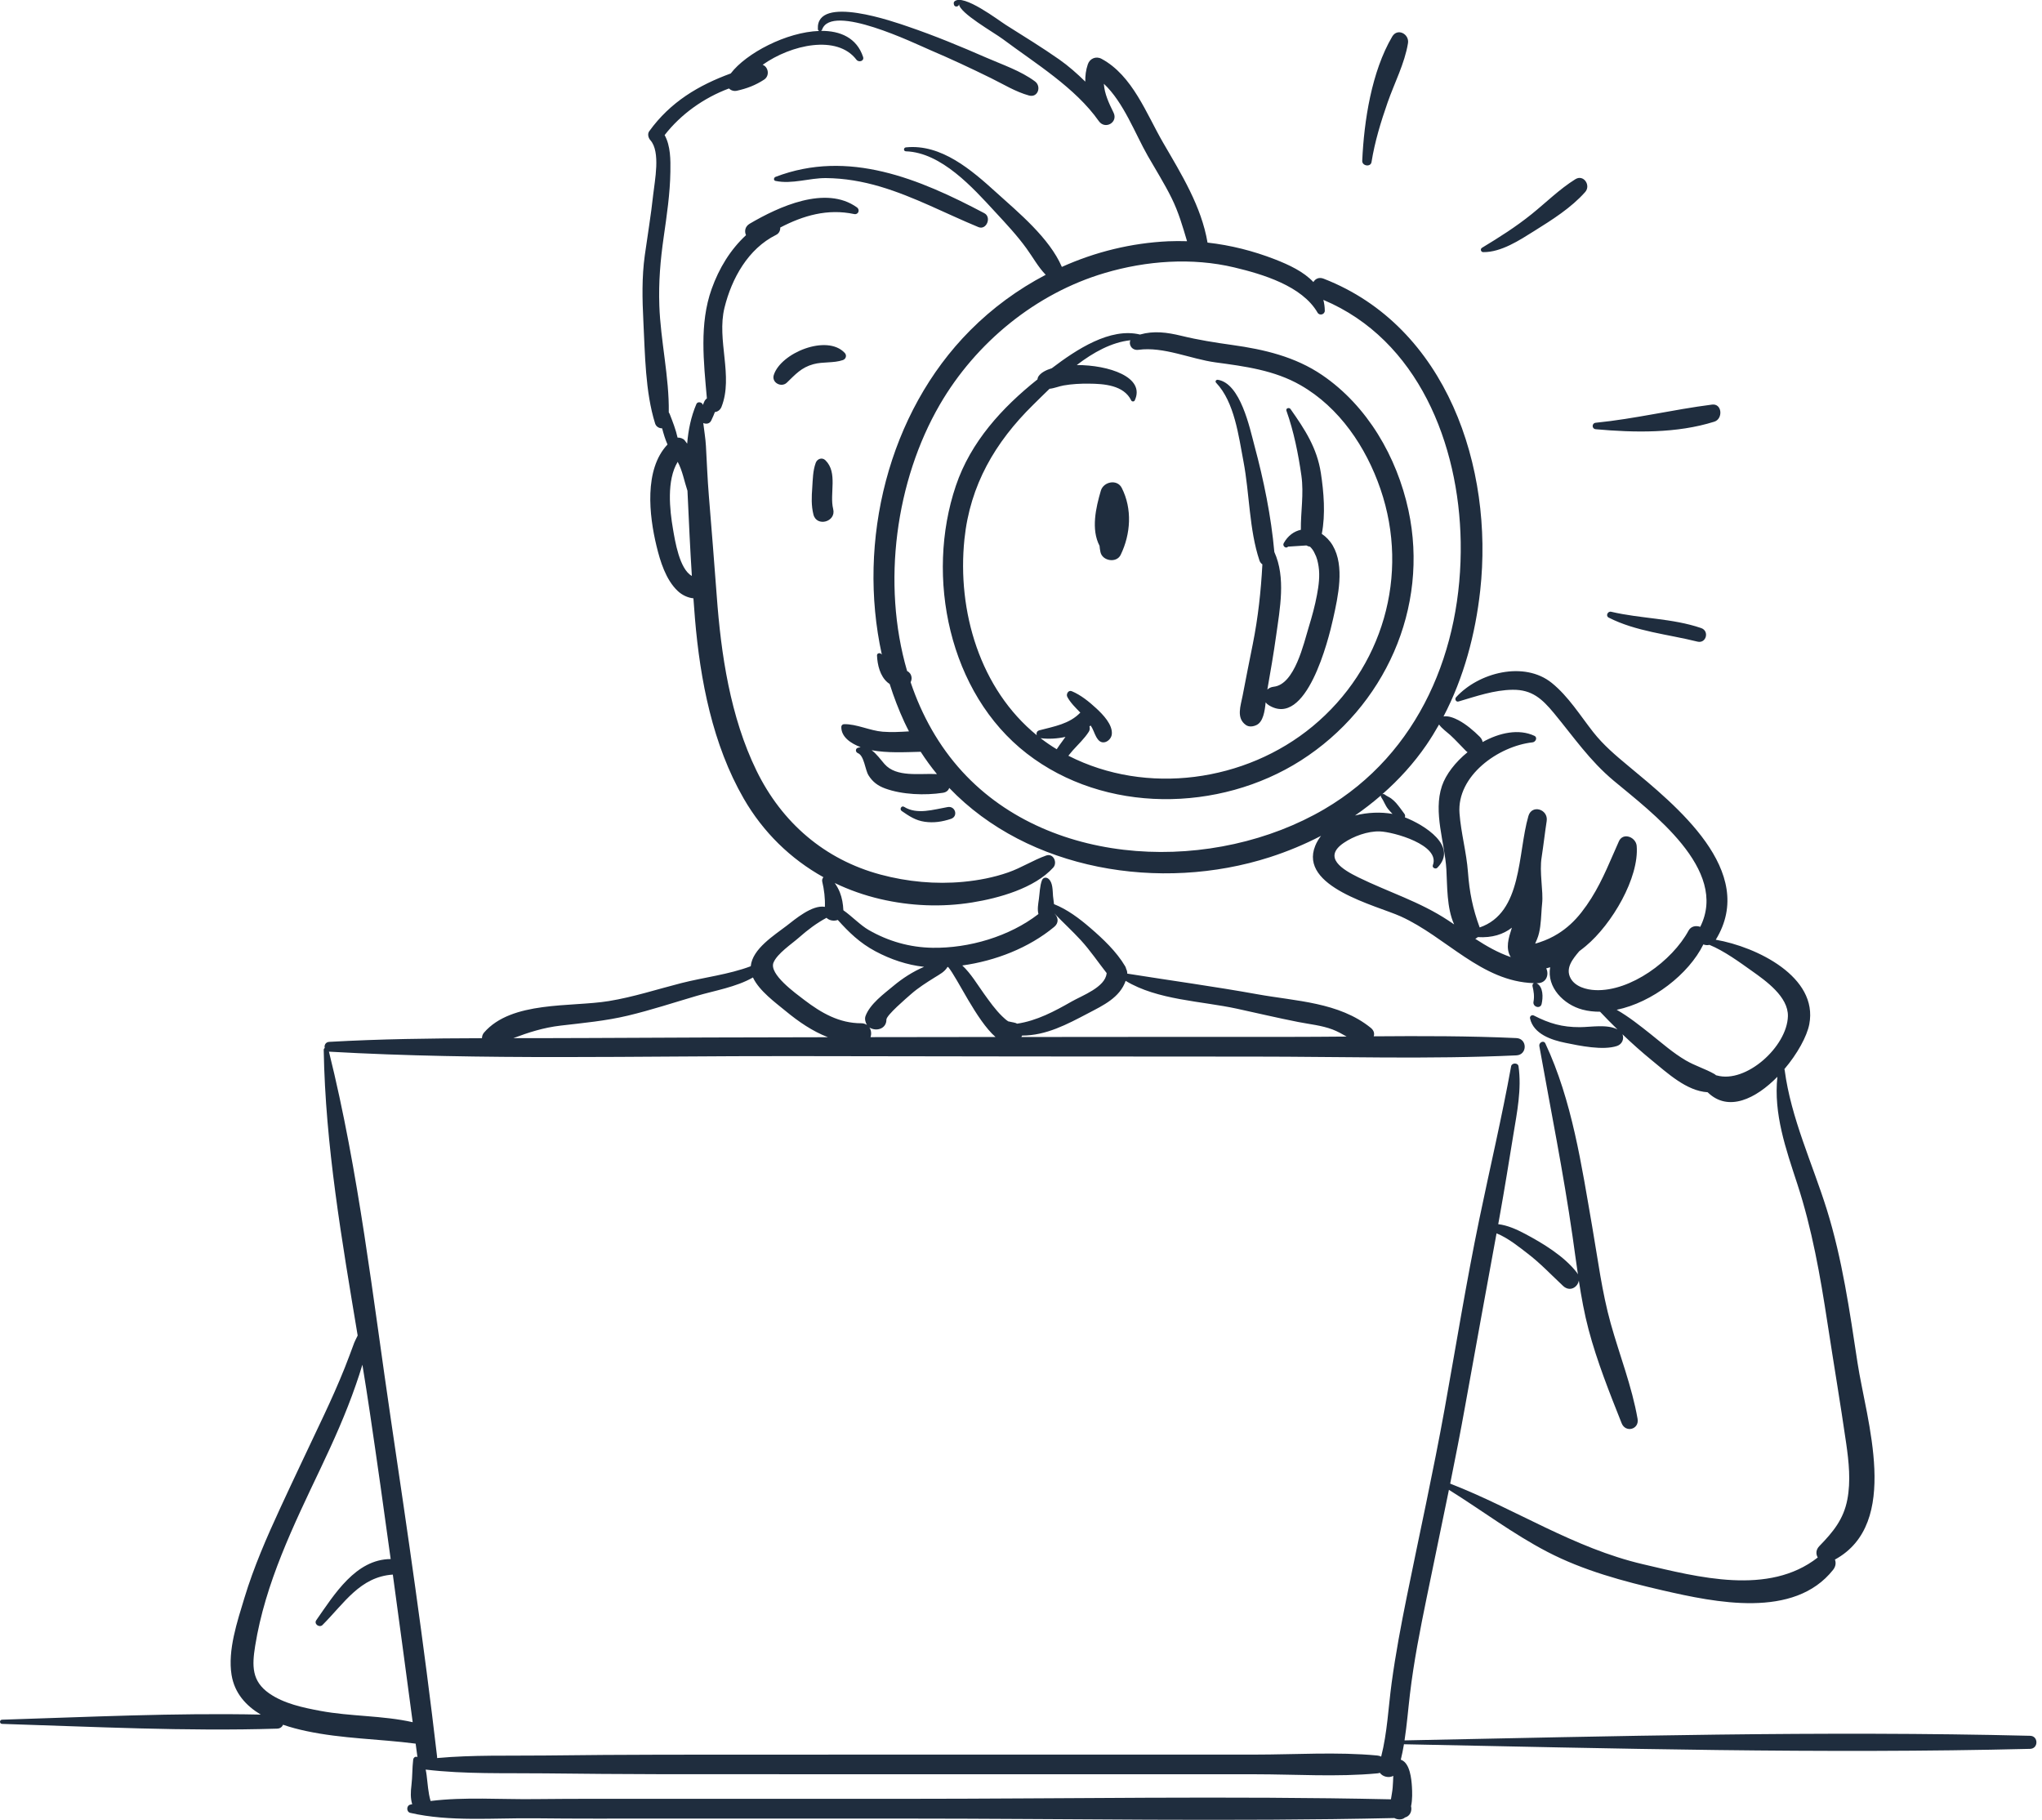 <svg width="202" height="180" viewBox="0 0 202 180" fill="none" xmlns="http://www.w3.org/2000/svg">
<path d="M200.824 171.693C180.211 171.185 159.545 171.738 138.94 172.148C139.175 170.621 139.297 169.069 139.48 167.534C139.858 164.358 140.479 161.206 141.121 158.074C141.852 154.5 142.603 150.938 143.331 147.363C146.58 149.386 149.651 151.718 153.05 153.488C156.629 155.353 160.573 156.409 164.484 157.311C169.687 158.505 177.474 160.158 181.336 155.276C181.608 154.93 181.633 154.561 181.515 154.264C188.071 150.686 184.614 140.458 183.753 134.813C182.981 129.731 182.246 124.553 180.711 119.634C179.289 115.081 177.169 110.605 176.543 105.84C176.539 105.808 176.527 105.779 176.515 105.751C177.802 104.236 178.749 102.51 178.98 101.307C179.878 96.636 173.802 93.659 169.728 92.952C173.903 86.157 165.755 79.65 161.084 75.767C159.821 74.719 158.623 73.708 157.603 72.412C156.308 70.763 155.154 68.886 153.509 67.554C150.78 65.349 146.275 66.514 144.037 68.968C143.875 69.147 144.029 69.463 144.281 69.386C146.023 68.874 147.798 68.249 149.63 68.228C151.547 68.204 152.547 69.122 153.725 70.544C155.69 72.92 157.25 75.231 159.63 77.221C163.367 80.345 171.04 85.999 168.192 91.677C167.778 91.527 167.274 91.604 167.031 92.059C165.426 95.024 161.304 98.086 157.823 97.936C156.941 97.9 155.808 97.603 155.357 96.742C154.833 95.739 155.593 94.841 156.227 94.085C156.482 93.895 156.706 93.716 156.876 93.574C159.464 91.413 162.165 86.811 161.905 83.663C161.868 83.22 161.478 82.814 161.019 82.737C160.638 82.672 160.309 82.851 160.146 83.216C159.963 83.627 159.785 84.037 159.61 84.435C158.725 86.474 157.884 88.399 156.446 90.235C155.751 91.124 154.988 91.819 154.114 92.363C153.574 92.701 152.969 92.985 152.319 93.2C152.222 93.233 151.998 93.306 151.864 93.338C151.889 93.269 151.929 93.18 151.966 93.094L152.055 92.883C152.368 92.136 152.425 91.169 152.478 90.316C152.498 89.983 152.518 89.662 152.551 89.37C152.685 88.155 152.258 86.242 152.506 84.776C152.697 83.521 152.835 82.282 153.002 81.214C153.18 80.052 151.539 79.528 151.194 80.714C150.114 84.447 150.621 90.28 146.373 91.738C145.69 89.89 145.361 88.257 145.215 86.271C145.069 84.305 144.525 82.404 144.378 80.446C144.098 76.746 148.201 73.805 151.608 73.427C151.909 73.395 152.128 72.944 151.783 72.782C150.252 72.067 148.347 72.461 146.665 73.399C146.637 73.224 146.551 73.046 146.389 72.883C145.776 72.274 145.041 71.644 144.273 71.238C143.887 71.035 143.286 70.779 142.798 70.865C144.809 67.018 145.95 62.717 146.426 58.419C147.77 46.263 143.127 32.306 130.938 27.566C130.471 27.384 130.114 27.579 129.923 27.899C128.956 26.868 127.518 26.198 126.133 25.657C123.964 24.813 121.734 24.252 119.452 23.996C118.85 20.422 116.868 17.225 115.073 14.138C113.404 11.267 112.047 7.477 108.964 5.816C108.416 5.523 107.798 5.791 107.608 6.368C107.417 6.933 107.344 7.506 107.36 8.074C106.551 7.278 105.699 6.527 104.781 5.881C103.071 4.683 101.287 3.594 99.521 2.477C98.777 2.01 95.305 -0.659 94.419 0.138C94.35 0.203 94.334 0.3 94.354 0.389C94.358 0.414 94.366 0.442 94.37 0.467C94.431 0.743 94.874 0.682 94.866 0.402C94.894 1.279 98.31 3.2 99.212 3.874C102.421 6.271 106.369 8.671 108.696 11.977C109.318 12.859 110.638 12.107 110.15 11.129C109.695 10.211 109.257 9.268 109.196 8.285C111.158 10.125 112.283 13.216 113.546 15.426C114.334 16.803 115.191 18.16 115.893 19.581C116.584 20.974 116.994 22.404 117.425 23.858C116.807 23.842 116.186 23.838 115.56 23.866C111.901 24.037 108.339 24.918 105.041 26.401C103.814 23.545 100.759 21.031 98.55 19.033C96.117 16.827 93.119 14.216 89.614 14.577C89.37 14.601 89.358 14.959 89.614 14.967C93.123 15.081 96.247 18.578 98.452 20.97C99.525 22.128 100.617 23.294 101.543 24.573C102.189 25.462 102.697 26.413 103.444 27.181C100.703 28.614 98.172 30.466 95.967 32.684C87.868 40.82 84.764 53.525 87.234 64.748C87.205 64.723 87.181 64.695 87.153 64.67C87.01 64.549 86.746 64.618 86.755 64.833C86.795 65.763 87.055 66.872 87.802 67.505C87.872 67.562 87.941 67.615 88.01 67.66C88.416 68.943 88.899 70.203 89.464 71.425C89.61 71.738 89.764 72.043 89.919 72.343C89.053 72.396 88.188 72.445 87.319 72.376C86.06 72.278 84.712 71.596 83.489 71.632C83.343 71.636 83.229 71.75 83.225 71.896C83.205 72.9 84.175 73.541 85.134 73.903C85.049 73.915 84.959 73.935 84.866 73.964C84.59 74.057 84.618 74.398 84.866 74.496C85.495 74.752 85.569 76.133 85.918 76.693C86.324 77.343 86.84 77.725 87.559 77.989C89.257 78.61 91.495 78.688 93.27 78.419C93.623 78.367 93.822 78.176 93.899 77.936C101.718 86.096 114.785 88.269 125.613 84.788C127.352 84.228 129.054 83.521 130.682 82.676C130.447 82.977 130.252 83.302 130.106 83.663C128.456 87.737 136.137 89.553 138.554 90.641C143.067 92.68 146.535 97.091 151.734 97.246C151.637 97.298 151.572 97.408 151.6 97.542C151.722 98.058 151.799 98.549 151.698 99.085C151.6 99.605 152.38 99.833 152.502 99.305C152.648 98.671 152.685 97.607 151.998 97.25C152.031 97.25 152.067 97.254 152.1 97.25C152.981 97.242 153.257 96.385 152.957 95.787C153.087 95.755 153.217 95.714 153.347 95.674C152.989 97.652 154.679 99.374 156.547 99.865C157.104 100.012 157.689 100.077 158.282 100.073C158.842 100.666 159.415 101.25 160.004 101.823C158.972 101.287 157.384 101.596 156.287 101.6C154.545 101.608 153.266 101.238 151.734 100.45C151.531 100.345 151.304 100.519 151.357 100.743C151.706 102.286 153.485 102.875 154.854 103.151C156.259 103.44 158.57 103.923 159.959 103.46C160.479 103.285 160.682 102.737 160.495 102.302C161.43 103.196 162.396 104.057 163.379 104.861C164.927 106.12 166.832 107.916 168.924 108.038C170.967 110.04 173.708 108.667 175.824 106.51C175.435 110.174 176.661 113.643 177.794 117.107C179.257 121.584 180.061 126.177 180.772 130.824C181.381 134.809 182.055 138.793 182.632 142.782C182.892 144.589 183.091 146.506 182.746 148.314C182.372 150.284 181.332 151.535 179.976 152.928C179.618 153.294 179.622 153.728 179.817 154.057C174.967 157.863 167.957 155.995 162.526 154.723C155.658 153.119 149.935 149.268 143.456 146.75C143.972 144.199 144.476 141.64 144.935 139.077C145.954 133.379 147.006 127.688 148.042 121.994C149.196 122.449 150.41 123.452 151.097 123.976C152.376 124.951 153.456 126.104 154.626 127.197C155.288 127.814 156.068 127.335 156.182 126.665C156.434 128.302 156.726 129.926 157.149 131.523C157.981 134.662 159.22 137.765 160.418 140.779C160.804 141.75 162.173 141.393 161.994 140.345C161.434 137.136 160.215 134.053 159.338 130.917C158.469 127.806 158.067 124.565 157.514 121.384C156.45 115.268 155.528 108.887 152.872 103.212C152.705 102.855 152.214 103.123 152.274 103.464C153.396 109.744 154.655 115.986 155.564 122.311C155.743 123.553 155.906 124.8 156.092 126.047C156.06 125.982 156.019 125.917 155.971 125.856C154.724 124.248 152.62 122.973 150.845 122.034C150.028 121.6 149.119 121.194 148.209 121.088C148.253 120.832 148.302 120.58 148.347 120.324C148.834 117.631 149.265 114.926 149.707 112.225C150.069 110.02 150.54 107.7 150.215 105.467C150.162 105.101 149.549 105.113 149.484 105.467C148.57 110.527 147.384 115.544 146.34 120.58C145.049 126.811 144.037 133.09 142.908 139.35C141.783 145.572 140.418 151.738 139.163 157.936C138.59 160.767 138.054 163.61 137.664 166.474C137.335 168.903 137.238 171.376 136.629 173.752C136.519 173.696 136.389 173.655 136.243 173.643C132.262 173.269 128.136 173.553 124.135 173.553C120.37 173.553 116.6 173.553 112.835 173.553C104.898 173.553 96.958 173.553 89.021 173.553C81.218 173.553 73.416 173.558 65.609 173.562C61.706 173.566 57.807 173.598 53.903 173.643C50.374 173.683 46.771 173.574 43.241 173.895C43.241 173.846 43.245 173.801 43.237 173.748C41.946 162.64 40.321 151.555 38.68 140.495C36.88 128.354 35.504 115.942 32.538 104.016C32.547 104.016 32.555 104.021 32.567 104.025C47.762 104.886 63.111 104.439 78.326 104.463C93.578 104.488 108.834 104.512 124.086 104.512C132.709 104.512 141.389 104.788 150.004 104.39C151.101 104.341 151.105 102.733 150.004 102.68C145.313 102.465 140.601 102.469 135.893 102.506C135.983 102.233 135.918 101.925 135.597 101.665C132.449 99.122 128.209 99.037 124.366 98.342C120.118 97.575 115.837 96.994 111.58 96.315C111.556 96.311 111.535 96.315 111.515 96.315C111.519 96.137 111.474 95.978 111.405 95.844C111.385 95.755 111.357 95.666 111.304 95.576C110.451 94.126 109.098 92.851 107.831 91.762C106.751 90.832 105.589 89.959 104.265 89.431C104.232 89.163 104.192 88.895 104.167 88.623C104.123 88.107 104.163 87.278 103.708 86.917C103.473 86.73 103.172 86.799 103.067 87.087C102.859 87.644 102.851 88.338 102.77 88.923C102.697 89.439 102.603 89.947 102.725 90.41C99.854 92.635 95.849 93.805 92.246 93.748C90.004 93.712 87.876 93.107 85.934 91.99C85.126 91.527 84.293 90.649 83.428 90.036C83.4 89.423 83.302 88.822 83.075 88.249C82.941 87.916 82.77 87.623 82.575 87.343C83.993 88.025 85.499 88.558 87.076 88.927C90.049 89.622 93.156 89.752 96.174 89.264C98.814 88.838 102.331 87.863 104.188 85.816C104.63 85.324 104.208 84.37 103.493 84.622C102.193 85.081 101.04 85.84 99.728 86.295C98.294 86.795 96.791 87.083 95.284 87.225C92.547 87.481 89.764 87.221 87.112 86.51C81.568 85.024 77.344 81.364 74.837 76.234C72.246 70.925 71.32 64.723 70.898 58.891C70.658 55.605 70.386 52.327 70.122 49.041C69.988 47.4 69.923 45.759 69.833 44.118C69.793 43.362 69.655 42.603 69.569 41.843C69.854 41.969 70.203 41.925 70.361 41.588C70.54 41.202 70.633 40.999 70.719 40.755C70.995 40.735 71.255 40.54 71.373 40.243C72.567 37.213 70.877 33.647 71.669 30.434C72.384 27.534 74.009 24.605 76.767 23.237C77.076 23.086 77.193 22.798 77.185 22.506C79.448 21.324 81.86 20.613 84.496 21.173C84.906 21.263 85.102 20.755 84.772 20.515C81.681 18.289 77.023 20.45 74.167 22.124C73.696 22.4 73.623 22.879 73.798 23.261C72.25 24.695 71.133 26.523 70.398 28.582C69.167 32.026 69.614 35.816 69.927 39.406C69.809 39.492 69.712 39.614 69.651 39.764C69.606 39.861 69.569 39.963 69.529 40.06C69.488 39.78 69.013 39.675 68.891 39.959C68.347 41.234 68.087 42.546 67.977 43.883C67.896 43.769 67.815 43.659 67.729 43.553C67.583 43.375 67.295 43.277 67.027 43.285C66.848 42.477 66.547 41.722 66.247 40.946C66.222 40.885 66.19 40.832 66.157 40.783C66.21 37.311 65.341 33.688 65.223 30.219C65.142 27.883 65.325 25.751 65.654 23.452C65.959 21.311 66.283 19.155 66.316 16.99C66.336 15.82 66.34 14.427 65.747 13.363C67.344 11.303 69.618 9.679 72.108 8.752C72.303 8.939 72.587 9.041 72.892 8.976C73.891 8.752 74.716 8.44 75.577 7.883C76.178 7.493 76.003 6.612 75.443 6.409C78.257 4.41 82.815 3.403 84.72 5.905C84.943 6.202 85.516 6.051 85.378 5.629C84.752 3.744 83.127 3.038 81.214 3.054C81.263 3.029 81.304 2.989 81.324 2.928C82.25 0.272 90.544 4.325 92.006 4.947C94.033 5.808 96.032 6.746 98.01 7.717C99.244 8.322 100.459 9.081 101.791 9.447C102.681 9.691 103.046 8.541 102.38 8.05C100.971 7.002 99.159 6.397 97.559 5.698C95.028 4.593 92.469 3.533 89.854 2.64C88.538 2.189 80.715 -0.594 80.906 2.875C80.91 2.969 80.963 3.034 81.032 3.062C77.802 3.168 73.814 5.259 72.287 7.266C69.118 8.428 66.324 10.072 64.224 12.981C64.029 13.253 64.135 13.643 64.338 13.87C65.37 15.02 64.76 17.904 64.614 19.268C64.399 21.275 64.062 23.261 63.785 25.255C63.485 27.42 63.534 29.585 63.643 31.766C63.81 35.028 63.826 38.757 64.805 41.888C64.902 42.205 65.207 42.371 65.499 42.367C65.642 42.908 65.8 43.444 66.032 43.968C63.692 46.433 64.216 51.011 64.943 54.004C65.309 55.523 65.865 57.347 67.043 58.456C67.469 58.858 68.034 59.126 68.595 59.183C68.643 59.857 68.692 60.532 68.749 61.206C69.261 67.274 70.495 73.659 73.57 78.988C75.495 82.327 78.209 84.959 81.454 86.766C81.356 86.884 81.3 87.038 81.336 87.193C81.527 87.989 81.633 88.862 81.6 89.699C80.341 89.471 78.619 90.954 77.831 91.559C76.592 92.51 74.439 93.85 74.269 95.552C74.269 95.56 74.269 95.564 74.269 95.572C72.1 96.393 69.626 96.673 67.396 97.242C65.008 97.851 62.656 98.623 60.219 99.02C56.495 99.63 50.605 98.972 47.872 102.148C47.742 102.302 47.681 102.497 47.677 102.692C42.636 102.705 37.595 102.77 32.571 103.054C32.201 103.074 32.055 103.395 32.124 103.663C32.063 103.704 32.019 103.765 32.023 103.854C32.185 113.306 33.826 122.737 35.382 132.103C35.24 132.396 35.102 132.66 35.045 132.806C34.732 133.639 34.435 134.471 34.102 135.296C33.465 136.884 32.77 138.44 32.043 139.987C30.605 143.042 29.147 146.084 27.733 149.146C26.389 152.055 25.105 154.995 24.175 158.066C23.473 160.385 22.51 163.237 22.908 165.678C23.205 167.489 24.346 168.728 25.796 169.597C17.287 169.415 8.7 169.837 0.203 170.101C-0.065 170.109 -0.065 170.507 0.203 170.515C9.24 170.796 18.375 171.267 27.413 170.986C27.717 170.978 27.912 170.812 28.002 170.601C28.765 170.865 29.545 171.064 30.284 171.222C33.85 171.986 37.514 172.002 41.117 172.469C41.174 172.895 41.231 173.322 41.288 173.748C41.292 173.765 41.296 173.781 41.3 173.797C41.093 173.7 40.898 173.842 40.873 174.061C40.772 174.878 40.804 175.735 40.703 176.567C40.621 177.233 40.593 177.855 40.776 178.46C40.715 178.472 40.65 178.484 40.589 178.501C40.187 178.594 40.187 179.224 40.589 179.317C44.452 180.215 48.903 179.809 52.855 179.853C56.905 179.902 60.959 179.882 65.008 179.882C73.111 179.882 81.214 179.882 89.317 179.882C105.512 179.882 121.746 180.19 137.937 179.829C138.225 179.999 138.627 180.012 138.891 179.845C138.924 179.825 138.952 179.8 138.98 179.776C139.5 179.642 139.699 179.106 139.586 178.659C139.728 177.997 139.703 177.237 139.671 176.718C139.622 175.954 139.48 174.459 138.655 174.09C138.627 174.077 138.599 174.069 138.57 174.061C138.696 173.553 138.794 173.046 138.883 172.53C159.508 172.94 180.199 173.493 200.828 172.985C201.657 172.96 201.657 171.713 200.824 171.693ZM149.561 91.758C149.553 91.782 149.545 91.807 149.537 91.831C149.24 92.757 148.903 93.801 149.448 94.67C148.188 94.236 147.063 93.594 145.938 92.863C146.032 92.818 146.113 92.757 146.186 92.692C147.616 92.778 148.712 92.42 149.561 91.758ZM87.498 75.572C87.12 75.142 86.718 74.565 86.222 74.207C87.802 74.496 89.468 74.402 91.076 74.362C91.576 75.133 92.112 75.873 92.685 76.567C90.975 76.478 88.68 76.921 87.498 75.572ZM95.199 76.332C92.863 73.785 91.182 70.755 90.081 67.481C90.158 67.319 90.195 67.14 90.171 66.982C90.126 66.685 89.963 66.486 89.732 66.368C87.201 57.688 88.623 47.514 92.965 40.028C96.527 33.891 102.453 29.02 109.289 27.002C113.391 25.787 117.92 25.454 122.104 26.453C124.882 27.116 128.806 28.273 130.337 30.925C130.528 31.255 131.056 31.112 131.052 30.73C131.048 30.349 130.995 29.995 130.91 29.662C140.292 33.61 144.338 43.947 144.496 53.598C144.671 64.207 140.414 74.528 131.007 80.036C120.211 86.36 104.049 85.978 95.199 76.332ZM136.616 78.671C136.588 78.724 136.588 78.789 136.637 78.862C136.897 79.236 137.023 79.662 137.315 80.024C137.449 80.19 137.599 80.349 137.75 80.507C136.604 80.3 135.28 80.349 134.041 80.666C134.935 80.048 135.796 79.382 136.616 78.671ZM134.383 86.787C132.823 86.023 130.808 84.817 132.924 83.375C133.891 82.713 135.3 82.201 136.486 82.237C137.863 82.282 142.498 83.582 141.742 85.576C141.645 85.832 142.01 86.011 142.185 85.832C144.281 83.696 140.898 81.596 138.972 80.844C139.013 80.735 139.013 80.617 138.928 80.499C138.66 80.138 138.4 79.764 138.103 79.423C137.961 79.264 137.79 79.106 137.62 78.98C137.417 78.83 137.181 78.752 136.982 78.59C136.909 78.533 136.816 78.529 136.738 78.562C138.383 77.12 139.862 75.495 141.105 73.683C141.551 73.029 141.966 72.355 142.356 71.665C142.636 72.063 143.123 72.4 143.469 72.713C144.009 73.204 144.484 73.748 145 74.26C145.057 74.317 145.114 74.362 145.175 74.402C143.972 75.381 143.03 76.592 142.64 77.745C141.763 80.365 142.924 83.35 143.079 85.995C143.172 87.623 143.107 89.805 143.846 91.437C143.655 91.307 143.46 91.173 143.261 91.043C140.455 89.187 137.38 88.253 134.383 86.787ZM169.837 106.376C169.809 106.368 169.781 106.364 169.756 106.36C169.703 106.311 169.647 106.267 169.577 106.226C168.668 105.71 167.66 105.418 166.751 104.882C165.499 104.146 164.423 103.192 163.29 102.29C162.246 101.462 161.129 100.568 159.927 99.882C163.452 99.155 167.055 96.36 168.501 93.415C168.692 93.493 168.903 93.509 169.106 93.46C170.56 94.057 172.08 95.17 173.29 96.031C174.675 97.014 176.917 98.59 176.864 100.523C176.783 103.525 172.725 107.193 169.837 106.376ZM66.572 52.319C66.251 50.45 65.926 47.505 67.039 45.682C67.514 46.563 67.685 47.587 68.006 48.545C68.014 48.712 68.022 48.883 68.03 49.049C68.148 51.685 68.274 54.329 68.44 56.969C67.21 56.291 66.775 53.497 66.572 52.319ZM86.007 101.632C86.036 101.653 86.068 101.673 86.101 101.689C86.125 101.701 86.153 101.713 86.178 101.722C86.844 102.014 87.693 101.681 87.685 100.856C87.681 100.418 89.687 98.716 90.114 98.338C90.837 97.701 91.641 97.197 92.453 96.689C92.973 96.364 93.436 96.137 93.725 95.653C93.749 95.653 93.773 95.649 93.794 95.649C94.703 96.73 96.592 100.926 98.477 102.571C94.354 102.575 90.231 102.579 86.113 102.587C86.222 102.274 86.186 101.908 86.007 101.632ZM122.368 99.776C124.387 100.215 126.393 100.69 128.42 101.088C129.549 101.311 130.731 101.421 131.811 101.827C132.303 102.014 132.758 102.27 133.213 102.53C131.251 102.546 129.289 102.562 127.327 102.562C119.634 102.562 111.937 102.558 104.244 102.571C103.176 102.571 102.108 102.575 101.036 102.575C101.064 102.526 101.084 102.481 101.105 102.432C103.493 102.428 105.536 101.332 107.648 100.223C109.151 99.435 110.776 98.675 111.352 97.018C114.5 98.927 118.834 99.008 122.368 99.776ZM106.917 92.997C107.859 94.025 108.623 95.17 109.476 96.254C109.476 96.267 109.472 96.279 109.468 96.291C109.326 97.648 107.051 98.472 106.023 99.057C104.33 100.024 102.563 100.97 100.613 101.255C100.577 101.234 100.54 101.214 100.499 101.198C100.357 101.149 100.235 101.129 100.089 101.1C99.902 101.064 99.748 101.019 99.752 101.035C99.525 100.893 99.33 100.71 99.139 100.527C98.457 99.865 97.9 99.073 97.348 98.306C96.698 97.408 96.052 96.295 95.191 95.499C98.481 95.04 101.775 93.761 104.285 91.681C104.777 91.275 104.675 90.731 104.326 90.385C104.326 90.381 104.326 90.377 104.326 90.373C105.175 91.263 106.084 92.091 106.917 92.997ZM76.519 95.207C76.897 94.309 78.306 93.379 79.021 92.749C79.886 91.986 80.76 91.32 81.763 90.783C82.027 91.059 82.498 91.133 82.876 90.995C83.96 92.197 85.037 93.265 86.604 94.098C88.103 94.898 89.732 95.45 91.413 95.633C90.309 96.1 89.273 96.774 88.391 97.51C87.433 98.31 86.06 99.301 85.617 100.507C85.524 100.763 85.593 101.116 85.76 101.38C85.613 101.279 85.426 101.214 85.203 101.214C83.018 101.218 81.247 100.194 79.549 98.899C78.708 98.253 76.04 96.348 76.519 95.207ZM55.467 101.445C57.689 101.185 59.919 100.982 62.1 100.462C64.387 99.918 66.649 99.171 68.903 98.509C70.698 97.981 72.819 97.64 74.484 96.685C75.093 98.009 76.775 99.224 77.697 99.987C79.009 101.072 80.386 102.01 81.901 102.595C74.094 102.607 66.287 102.627 58.481 102.672C55.918 102.688 53.355 102.684 50.788 102.684C52.283 102.124 53.729 101.648 55.467 101.445ZM31.686 169.228C29.971 168.907 28.087 168.513 26.629 167.497C24.894 166.287 24.927 164.768 25.24 162.81C26.235 156.592 29.037 150.877 31.714 145.239C32.998 142.534 34.224 139.809 35.203 136.973C35.431 136.32 35.65 135.657 35.849 134.987C36.113 136.6 36.365 138.212 36.604 139.825C37.315 144.614 37.989 149.41 38.647 154.211C35.191 154.232 33.079 157.696 31.288 160.259C31.027 160.629 31.592 161.039 31.901 160.735C34.058 158.578 35.621 155.966 38.859 155.747C39.525 160.613 40.175 165.479 40.825 170.349C37.859 169.679 34.671 169.788 31.686 169.228ZM89.317 177.928C81.214 177.928 73.111 177.928 65.008 177.928C60.959 177.928 56.905 177.912 52.855 177.956C49.569 177.997 45.942 177.725 42.595 178.143C42.348 177.29 42.315 176.466 42.201 175.58C42.177 175.402 42.149 175.219 42.108 175.036C45.995 175.499 49.996 175.365 53.907 175.41C57.677 175.45 61.442 175.487 65.207 175.491C73.144 175.499 81.084 175.499 89.021 175.499C96.824 175.499 104.626 175.499 112.433 175.499C116.336 175.499 120.235 175.499 124.139 175.499C128.14 175.499 132.266 175.783 136.247 175.41C136.34 175.402 136.422 175.381 136.499 175.353C136.775 175.747 137.384 175.893 137.827 175.657C137.811 176.047 137.798 176.441 137.766 176.823C137.738 177.172 137.656 177.571 137.595 177.977C121.515 177.627 105.398 177.928 89.317 177.928ZM139.322 50.45C138.184 45.203 135.272 40.146 130.78 37.091C128.119 35.284 125.061 34.565 121.917 34.126C120.203 33.886 118.546 33.627 116.864 33.216C115.435 32.871 114.143 32.7 112.77 33.09C109.817 32.371 106.482 34.573 104.045 36.425C103.461 36.604 103.002 36.856 102.758 37.185C102.681 37.29 102.64 37.408 102.632 37.526C99.114 40.328 96.019 43.716 94.557 48.046C91.511 57.051 93.863 68.562 101.572 74.532C109.277 80.503 120.613 80.365 128.684 75.223C136.974 69.934 141.417 60.125 139.322 50.45ZM105.089 73.318C104.931 73.541 104.716 73.817 104.533 74.11C103.972 73.773 103.444 73.407 102.937 73.017C103.773 73.115 104.602 73.066 105.398 72.887C105.296 73.034 105.195 73.176 105.089 73.318ZM129.846 71.847C123.209 77.339 113.416 78.7 105.686 74.752C105.833 74.573 105.971 74.398 106.105 74.244C106.649 73.635 107.27 73.066 107.709 72.376C107.815 72.209 107.823 72.026 107.77 71.856C107.811 71.827 107.847 71.791 107.888 71.762C107.937 71.839 107.993 71.917 108.034 71.998C108.257 72.42 108.331 72.806 108.643 73.18C109.127 73.757 109.923 73.233 109.984 72.623C110.077 71.669 109.102 70.674 108.456 70.073C107.754 69.423 106.905 68.732 106.015 68.367C105.682 68.233 105.439 68.663 105.581 68.931C105.889 69.512 106.397 69.999 106.868 70.487C105.788 71.612 104.293 71.847 102.819 72.237C102.551 72.306 102.494 72.538 102.567 72.729C96.962 68.168 94.663 60.483 95.406 53.318C95.963 47.977 98.444 43.74 102.197 40.048C102.697 39.557 103.241 39.012 103.822 38.456C104.289 38.411 104.752 38.208 105.215 38.127C106.036 37.981 106.88 37.94 107.709 37.948C109.192 37.96 111.166 38.086 111.905 39.609C111.966 39.739 112.189 39.743 112.25 39.609C113.335 37.294 109.651 36.1 106.515 36.108C108.156 34.853 109.959 33.854 111.82 33.655C111.625 34.102 111.978 34.691 112.624 34.601C115.106 34.26 117.778 35.511 120.24 35.844C123.14 36.234 126.076 36.62 128.651 38.099C132.506 40.304 135.142 44.236 136.56 48.375C139.484 56.896 136.775 66.116 129.846 71.847ZM110.967 48.261C112.019 50.333 111.86 52.814 110.861 54.878C110.455 55.722 109.062 55.499 108.863 54.618C108.814 54.406 108.79 54.195 108.769 53.988C107.916 52.355 108.404 50.223 108.899 48.533C109.163 47.64 110.512 47.363 110.967 48.261ZM131.836 53.956C133.042 56.003 132.36 59.012 131.88 61.181C131.409 63.322 129.216 72.079 125.495 69.743C125.37 69.666 125.276 69.573 125.203 69.471C125.114 70.353 124.955 71.393 124.309 71.709C123.989 71.868 123.558 71.937 123.241 71.709C122.266 71.015 122.738 69.796 122.924 68.809C123.245 67.108 123.59 65.41 123.928 63.712C124.456 61.072 124.736 58.476 124.878 55.824C124.752 55.735 124.647 55.609 124.59 55.442C123.566 52.388 123.615 48.826 123.006 45.637C122.53 43.147 122.124 39.772 120.3 37.859C120.17 37.725 120.305 37.542 120.471 37.566C122.717 37.92 123.627 42.339 124.09 44.069C125.008 47.473 125.747 51.076 126.06 54.597C127.214 57.136 126.608 60.219 126.239 62.867C125.991 64.654 125.682 66.429 125.37 68.204C125.532 68.058 125.743 67.956 125.991 67.928C128.079 67.713 128.972 63.631 129.468 62.014C129.789 60.97 130.081 59.91 130.28 58.834C130.451 57.912 130.581 56.965 130.439 56.031C130.37 55.58 130.268 55.129 130.045 54.723C129.939 54.48 129.789 54.268 129.598 54.081C129.472 54.061 129.346 54.017 129.232 53.952C128.627 53.992 128.022 54.033 127.421 54.069C127.205 54.317 126.84 54 126.986 53.732C127.4 52.981 128.014 52.55 128.684 52.404C128.664 50.617 128.993 48.858 128.737 47.042C128.432 44.906 127.985 42.664 127.258 40.629C127.169 40.377 127.526 40.272 127.66 40.458C129.082 42.477 130.28 44.301 130.662 46.782C130.954 48.675 131.133 50.881 130.755 52.806C131.174 53.09 131.551 53.472 131.836 53.956ZM134.756 15.905C134.931 11.945 135.686 7.075 137.721 3.618C138.245 2.729 139.431 3.371 139.281 4.276C138.956 6.271 137.937 8.216 137.27 10.125C136.6 12.043 135.995 14.021 135.674 16.031C135.589 16.555 134.732 16.421 134.756 15.905ZM146.604 24.508C148.31 23.476 149.943 22.445 151.503 21.189C152.941 20.032 154.269 18.704 155.841 17.725C156.653 17.221 157.392 18.33 156.815 18.988C155.426 20.56 153.534 21.746 151.767 22.851C150.337 23.748 148.493 24.963 146.726 24.939C146.486 24.939 146.405 24.626 146.604 24.508ZM157.859 41.815C161.738 41.429 165.504 40.511 169.358 40.02C170.365 39.89 170.463 41.433 169.586 41.709C165.877 42.879 161.694 42.802 157.859 42.457C157.445 42.42 157.449 41.856 157.859 41.815ZM168.282 62.124C169.123 62.412 168.785 63.683 167.912 63.464C165.008 62.737 161.828 62.465 159.135 61.088C158.806 60.917 159.045 60.434 159.378 60.511C162.311 61.202 165.426 61.145 168.282 62.124ZM82.421 50.353C82.737 51.62 80.784 52.156 80.467 50.893C80.244 50.004 80.284 49.147 80.349 48.245C80.406 47.416 80.406 46.567 80.695 45.779C80.841 45.381 81.328 45.207 81.653 45.528C82.904 46.75 82.039 48.822 82.421 50.353ZM83.379 35.617C82.453 35.934 81.421 35.763 80.467 36.023C79.273 36.344 78.68 37.038 77.835 37.851C77.295 38.367 76.312 37.855 76.543 37.099C77.226 34.91 81.811 33.021 83.566 34.91C83.79 35.154 83.684 35.511 83.379 35.617ZM97.372 21.088C98.119 21.482 97.583 22.79 96.791 22.465C93.562 21.133 90.434 19.455 87.076 18.46C85.333 17.944 83.538 17.631 81.718 17.615C80.04 17.599 78.363 18.245 76.714 17.895C76.495 17.851 76.539 17.562 76.714 17.497C83.924 14.735 90.959 17.696 97.372 21.088ZM91.47 81.283C90.564 81.153 89.939 80.727 89.2 80.219C88.948 80.048 89.179 79.642 89.439 79.808C90.711 80.613 92.384 80.064 93.745 79.829C94.508 79.695 94.817 80.751 94.066 80.999C93.209 81.283 92.372 81.413 91.47 81.283Z" fill="#1F2D3E"/>
</svg>

